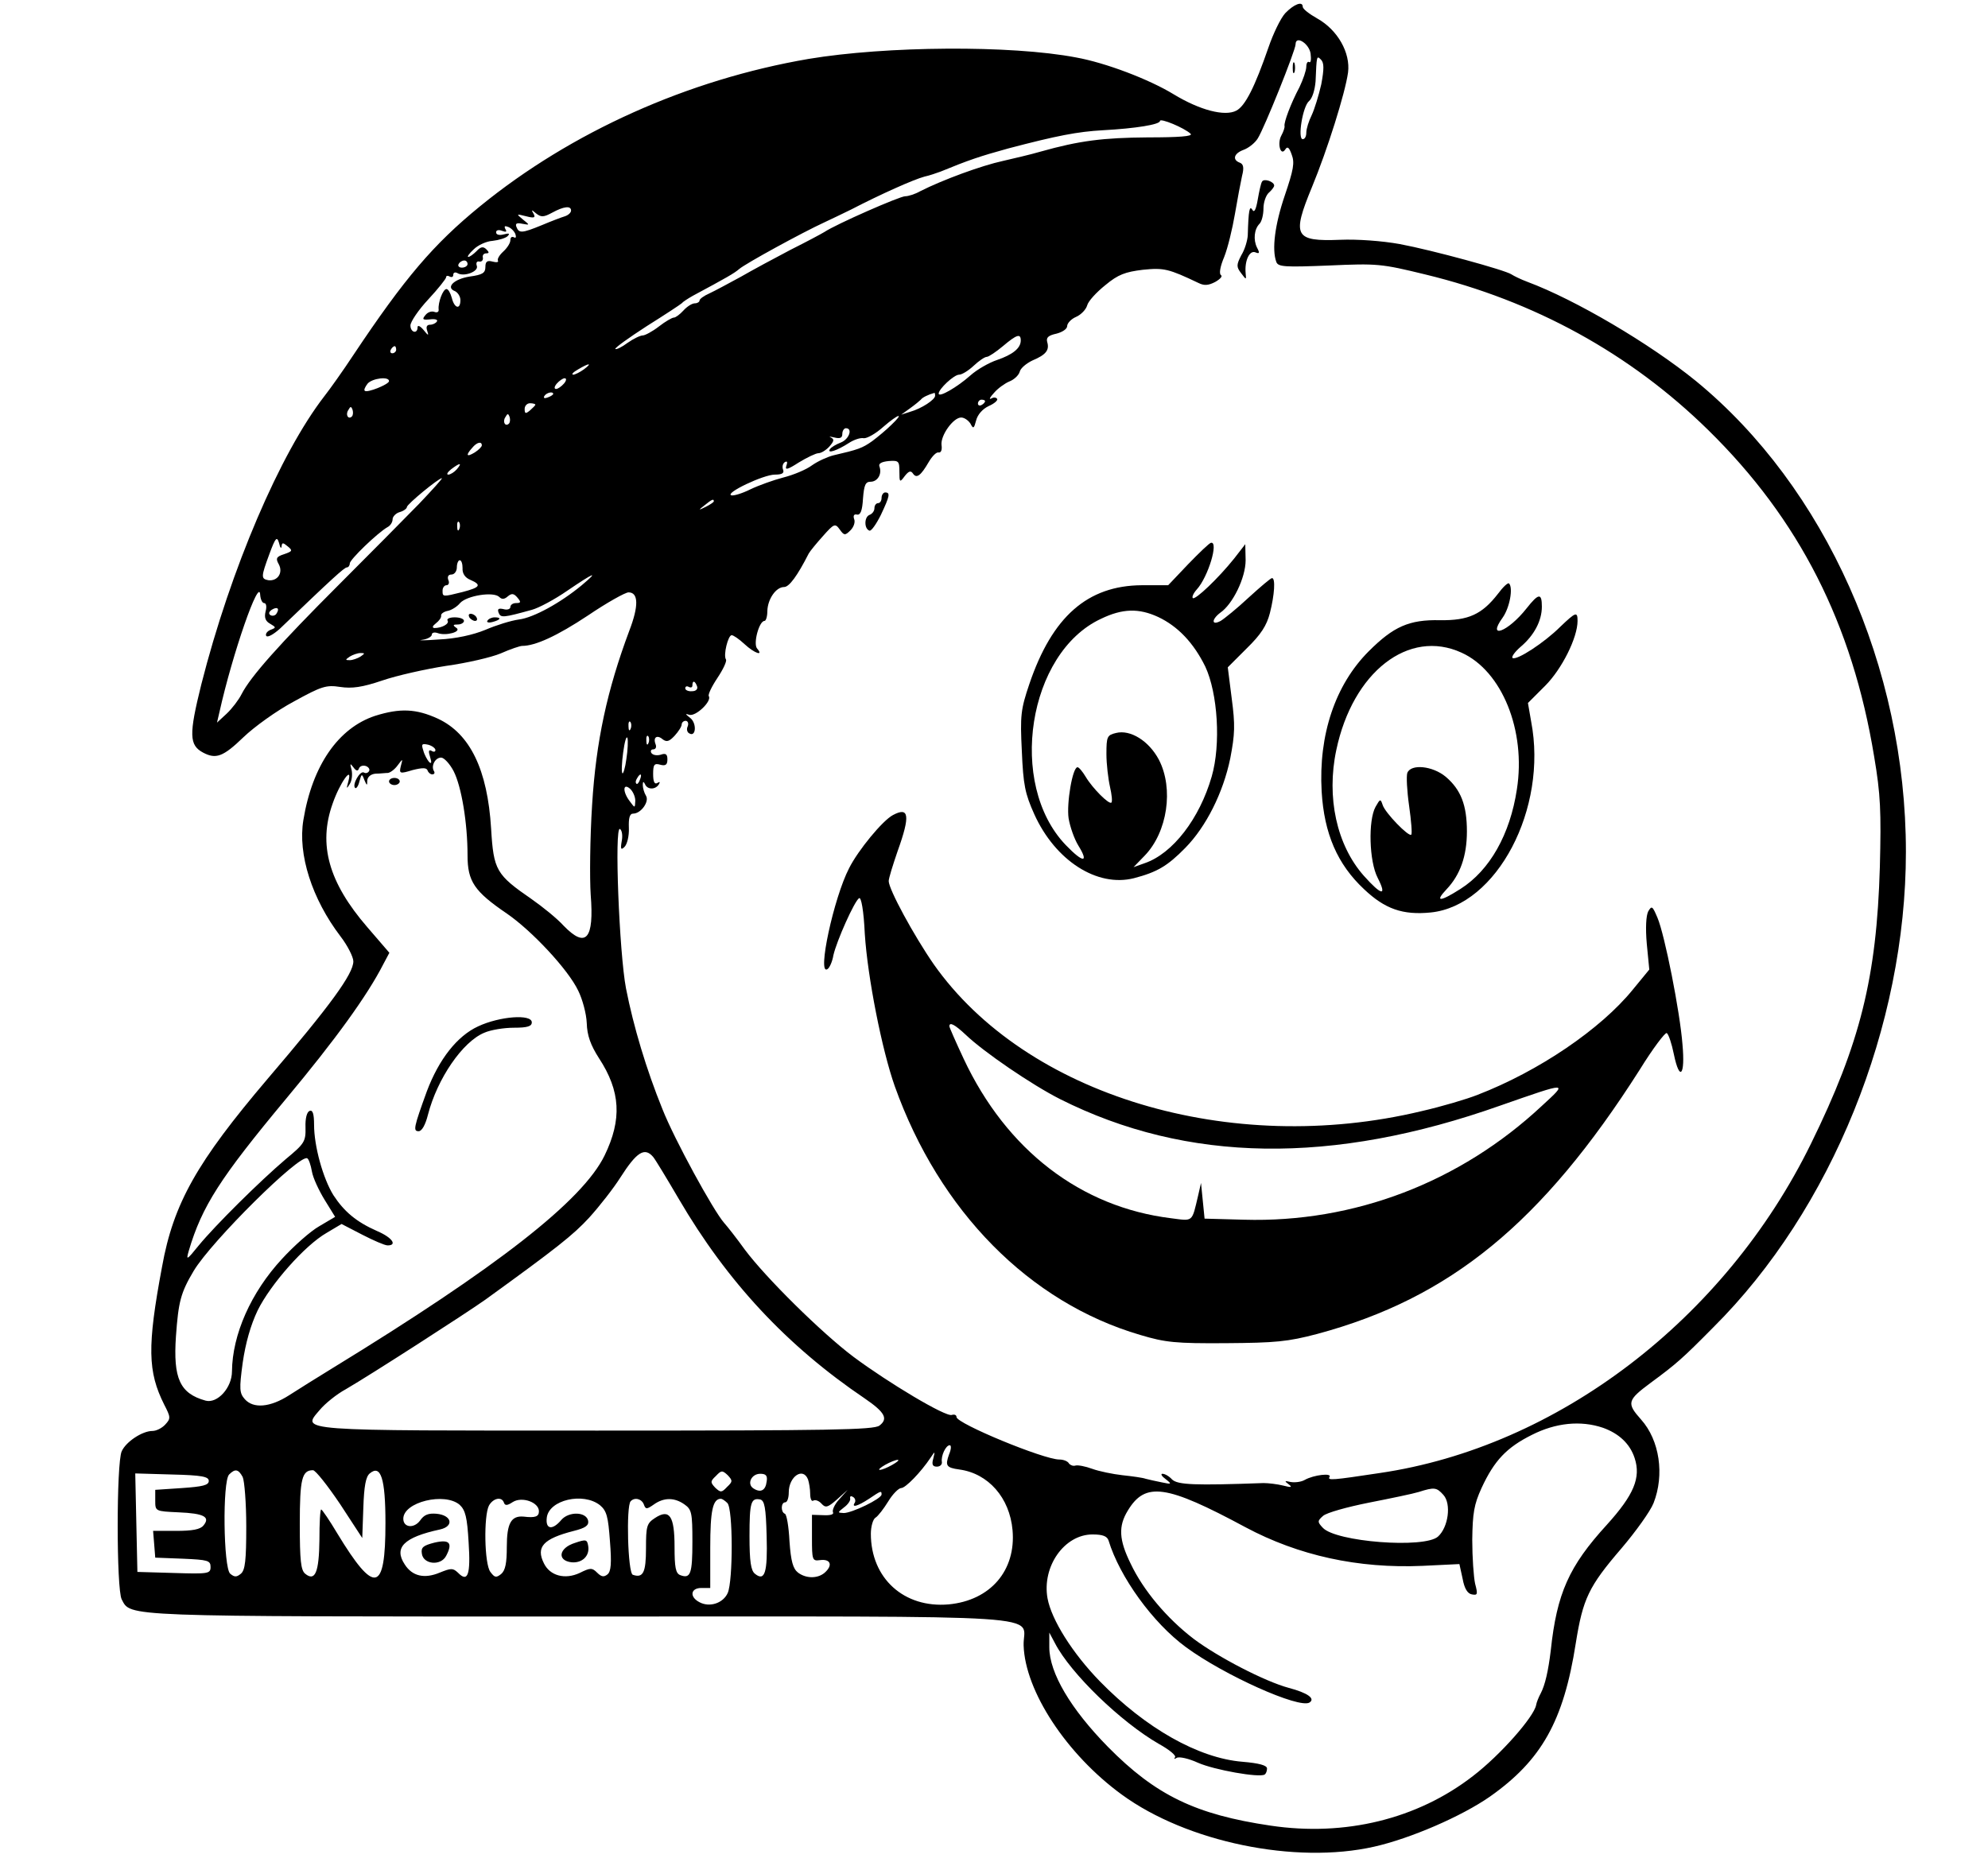 <?xml version="1.0" standalone="no"?>
<!DOCTYPE svg PUBLIC "-//W3C//DTD SVG 20010904//EN"
 "http://www.w3.org/TR/2001/REC-SVG-20010904/DTD/svg10.dtd">
<svg version="1.0" xmlns="http://www.w3.org/2000/svg"
 width="557pt" height="523pt" viewBox="0 0 557 523"
 preserveAspectRatio="xMidYMid meet">

<g transform="translate(0,523) scale(0.1,-0.1)"
fill="#000000" stroke="none">
<path d="M3601 5193 c-13 -14 -34 -58 -47 -96 -38 -110 -65 -164 -90 -177 -32
-17 -102 1 -176 46 -69 42 -190 88 -273 103 -183 35 -533 32 -749 -4 -339 -58
-666 -205 -921 -413 -131 -107 -211 -201 -355 -417 -29 -44 -66 -96 -81 -115
-124 -160 -263 -485 -345 -808 -35 -141 -34 -170 5 -191 36 -19 56 -12 113 43
30 29 94 75 141 100 78 43 91 47 130 41 33 -5 62 -1 118 18 41 14 121 32 179
41 58 8 127 24 153 35 27 12 54 21 60 21 37 0 98 28 184 85 53 36 105 65 114
65 28 0 29 -38 2 -108 -62 -166 -93 -309 -104 -487 -6 -93 -7 -207 -4 -252 10
-125 -13 -152 -76 -87 -18 20 -59 53 -89 74 -100 69 -107 81 -114 198 -10 165
-59 266 -149 308 -61 28 -106 30 -176 8 -103 -34 -176 -139 -201 -292 -16 -96
24 -221 104 -326 20 -26 36 -58 36 -70 0 -35 -64 -123 -240 -329 -198 -233
-264 -349 -296 -527 -42 -224 -40 -294 6 -386 18 -35 19 -39 3 -56 -9 -10 -25
-18 -36 -18 -28 0 -74 -30 -86 -57 -15 -32 -15 -387 0 -415 26 -49 -8 -48
1287 -48 1365 0 1237 8 1240 -81 4 -128 120 -305 275 -418 182 -133 486 -196
707 -146 102 23 245 85 324 140 145 102 207 212 241 430 20 125 36 159 128
266 40 47 81 104 90 127 31 79 17 176 -35 234 -41 46 -39 54 27 103 72 53 89
68 175 155 332 330 540 845 540 1333 0 517 -226 1022 -588 1319 -129 105 -338
228 -472 278 -19 7 -39 17 -45 21 -17 12 -222 68 -313 85 -50 9 -119 14 -167
12 -128 -5 -136 10 -79 148 43 104 93 263 101 321 7 55 -29 119 -86 151 -23
13 -41 27 -41 33 0 17 -25 7 -49 -18z m71 -113 c2 -16 1 -27 -4 -24 -4 3 -8
-3 -8 -13 0 -10 -9 -36 -19 -57 -25 -47 -44 -99 -42 -109 1 -4 -3 -16 -9 -27
-12 -22 -2 -59 11 -39 6 10 11 6 18 -14 9 -23 5 -43 -19 -114 -28 -82 -37
-152 -24 -187 5 -14 24 -15 148 -10 135 6 146 5 269 -25 306 -74 575 -222 793
-436 255 -250 404 -543 465 -915 18 -106 20 -154 16 -310 -9 -309 -55 -494
-193 -775 -241 -492 -710 -850 -1209 -923 -132 -20 -146 -21 -140 -11 8 12
-44 6 -69 -8 -10 -6 -28 -8 -40 -6 -17 4 -18 3 -6 -6 12 -9 8 -10 -15 -4 -16
4 -41 7 -55 7 -193 -7 -240 -5 -256 10 -8 9 -20 16 -27 16 -6 0 -2 -7 9 -15
18 -14 17 -15 -11 -9 -16 3 -37 8 -45 10 -8 3 -37 7 -65 10 -27 3 -66 11 -85
18 -19 7 -40 11 -47 9 -6 -2 -14 1 -18 6 -3 6 -15 11 -27 11 -44 0 -288 101
-288 119 0 6 -6 8 -13 6 -16 -7 -178 90 -276 163 -89 67 -245 221 -304 300
-23 32 -49 65 -58 75 -30 34 -139 233 -173 319 -45 111 -81 231 -102 338 -19
99 -33 456 -17 447 6 -4 8 -19 5 -34 -4 -23 -2 -26 8 -16 7 7 13 30 12 53 -1
27 2 40 12 40 22 0 46 34 36 50 -5 8 -9 22 -9 30 0 10 2 11 6 3 6 -16 29 -17
39 -1 4 7 3 8 -4 4 -8 -5 -12 3 -12 25 0 26 3 31 20 26 15 -4 20 0 20 15 0 15
-5 18 -19 13 -11 -3 -22 -1 -26 5 -3 5 -1 10 5 10 7 0 10 6 7 14 -8 20 4 28
20 14 11 -8 18 -6 33 10 11 12 20 26 20 32 0 5 5 10 11 10 6 0 9 -7 6 -15 -4
-8 -2 -17 4 -20 19 -12 22 28 3 43 -14 11 -15 13 -3 9 18 -6 64 38 55 52 -3 4
8 27 24 51 16 24 27 47 24 52 -8 12 6 68 16 68 5 0 21 -11 36 -25 28 -26 55
-35 35 -12 -11 14 6 77 21 77 4 0 8 12 8 28 1 33 24 67 47 67 14 0 37 31 69
94 4 7 22 29 40 49 31 35 34 36 47 18 12 -17 15 -17 30 -2 9 9 14 23 10 32 -3
9 0 14 8 12 10 -2 15 11 17 45 3 38 7 47 21 47 20 0 33 22 25 43 -3 8 6 13 26
15 28 2 30 0 30 -30 0 -30 1 -31 15 -12 11 14 17 16 23 7 10 -15 22 -6 44 32
10 17 22 29 28 27 7 -1 10 8 8 21 -3 27 33 77 55 77 9 0 20 -8 26 -17 8 -16
10 -14 16 9 4 16 18 32 35 40 16 7 26 16 24 20 -3 5 -11 5 -17 1 -7 -3 -3 4 8
16 11 13 31 27 43 32 13 5 26 17 29 27 2 10 19 24 36 32 38 16 48 29 41 52 -3
12 3 18 26 23 16 4 30 13 30 21 0 8 11 20 25 26 14 6 28 21 31 32 3 12 26 37
51 57 36 30 56 37 105 43 59 6 72 3 156 -37 16 -8 28 -7 47 3 14 8 21 16 16
19 -6 4 -2 25 9 51 10 25 23 79 30 120 7 41 16 89 20 107 6 23 4 33 -6 37 -22
8 -17 26 10 36 14 5 32 19 40 32 18 28 106 247 106 264 0 26 38 2 42 -26z m30
-86 c-7 -31 -19 -70 -27 -87 -8 -16 -15 -38 -15 -49 0 -10 -4 -18 -10 -18 -15
0 0 93 18 107 9 8 16 31 18 55 3 72 3 73 15 61 9 -9 9 -26 1 -69z m-366 -139
c7 -7 -33 -10 -120 -10 -125 -1 -191 -9 -301 -40 -27 -8 -75 -19 -105 -26 -60
-13 -169 -53 -232 -85 -14 -8 -33 -14 -42 -14 -15 0 -193 -78 -226 -100 -8 -5
-51 -28 -95 -50 -44 -23 -107 -57 -140 -76 -33 -18 -72 -39 -87 -46 -16 -7
-28 -16 -28 -20 0 -4 -6 -8 -13 -8 -8 0 -22 -9 -32 -20 -10 -11 -22 -20 -27
-20 -5 0 -24 -11 -42 -25 -18 -14 -39 -25 -45 -25 -7 0 -26 -9 -43 -21 -16
-12 -31 -19 -34 -17 -2 3 37 31 88 64 51 32 95 61 98 64 3 4 17 13 31 21 95
51 116 63 130 75 17 15 176 102 239 131 19 9 53 25 75 36 83 43 175 84 205 92
14 3 34 10 45 14 78 32 110 43 190 65 137 36 194 47 265 51 92 5 160 16 160
26 0 9 68 -19 86 -36z m-1736 -215 c0 -6 -8 -13 -17 -16 -10 -3 -39 -14 -65
-25 -56 -23 -64 -23 -71 -5 -4 10 1 12 16 9 22 -4 22 -4 2 12 -19 16 -19 16 9
9 23 -6 27 -4 21 7 -7 12 -6 12 7 1 14 -11 21 -11 45 2 33 18 53 20 53 6z
m-156 -66 c3 -9 1 -12 -4 -9 -6 3 -10 0 -10 -8 0 -8 -9 -22 -20 -32 -11 -10
-17 -21 -15 -25 3 -5 -4 -6 -15 -3 -15 4 -20 0 -20 -15 0 -17 -8 -22 -44 -27
-45 -7 -68 -31 -41 -41 8 -4 15 -15 15 -25 0 -28 -17 -23 -24 6 -4 14 -10 25
-15 25 -10 0 -24 -38 -22 -57 1 -7 -4 -10 -12 -7 -8 3 -19 -1 -25 -9 -10 -12
-8 -14 13 -12 14 2 23 -1 19 -6 -3 -5 -12 -9 -19 -9 -9 0 -12 -6 -8 -17 5 -15
3 -14 -10 2 -9 11 -17 15 -17 8 0 -20 -20 -15 -20 5 0 10 22 43 50 73 27 29
50 58 50 62 0 5 5 5 10 2 6 -3 10 -1 10 5 0 6 5 8 11 5 18 -12 61 4 55 20 -3
8 0 14 7 12 7 -1 11 4 10 11 -2 6 2 12 9 12 9 0 9 3 1 11 -9 9 -16 8 -28 -5
-9 -9 -19 -16 -23 -16 -4 0 3 10 15 21 12 12 36 23 53 24 18 2 37 8 42 13 8 8
4 9 -11 5 -12 -3 -21 -1 -21 6 0 6 7 8 17 4 11 -4 14 -3 9 5 -4 8 -2 10 8 6 8
-3 17 -12 20 -20z m-134 -84 c0 -5 -7 -10 -16 -10 -8 0 -12 5 -9 10 3 6 10 10
16 10 5 0 9 -4 9 -10z m1550 -214 c0 -22 -23 -40 -67 -55 -21 -7 -55 -26 -74
-43 -37 -33 -89 -63 -89 -51 0 13 43 53 57 53 8 0 26 11 41 25 15 14 31 25 37
25 5 0 26 14 45 30 39 33 50 36 50 16z m-1750 -26 c0 -5 -5 -10 -11 -10 -5 0
-7 5 -4 10 3 6 8 10 11 10 2 0 4 -4 4 -10z m526 -55 c-11 -8 -25 -15 -30 -15
-6 1 0 7 14 15 32 19 40 18 16 0z m-546 -33 c0 -9 -62 -34 -68 -27 -3 2 1 11
8 20 13 15 60 21 60 7z m490 -7 c-7 -8 -17 -15 -22 -15 -6 0 -5 7 2 15 7 8 17
15 22 15 6 0 5 -7 -2 -15z m-30 -29 c0 -2 -7 -7 -16 -10 -8 -3 -12 -2 -9 4 6
10 25 14 25 6z m1070 -5 c0 -11 -38 -36 -70 -45 l-25 -8 25 18 c14 10 27 21
30 24 4 6 20 14 38 19 1 1 2 -3 2 -8z m140 -15 c0 -3 -4 -8 -10 -11 -5 -3 -10
-1 -10 4 0 6 5 11 10 11 6 0 10 -2 10 -4z m-1260 -10 c0 -2 -7 -9 -15 -16 -12
-10 -15 -10 -15 4 0 9 7 16 15 16 8 0 15 -2 15 -4z m-514 -33 c-10 -10 -19 5
-10 18 6 11 8 11 12 0 2 -7 1 -15 -2 -18z m440 -20 c-10 -10 -19 5 -10 18 6
11 8 11 12 0 2 -7 1 -15 -2 -18z m1071 -4 c-13 -13 -37 -33 -53 -45 -28 -20
-40 -24 -109 -40 -16 -4 -43 -16 -60 -28 -16 -12 -52 -27 -80 -34 -27 -7 -69
-22 -92 -33 -24 -12 -48 -19 -54 -17 -19 6 90 58 122 58 20 0 27 4 23 14 -3 8
-1 17 5 21 7 4 8 0 4 -11 -4 -12 4 -10 35 10 23 14 48 26 55 26 8 0 22 9 31
19 13 15 14 20 4 25 -7 3 -3 3 10 0 16 -4 22 -1 22 10 0 9 5 16 10 16 20 0 9
-31 -14 -40 -13 -5 -27 -13 -31 -19 -8 -13 20 -4 54 18 14 9 32 15 41 13 9 -1
34 13 55 32 44 38 60 41 22 5z m-1147 -57 c0 -4 -9 -13 -20 -20 -23 -14 -26
-8 -7 13 13 16 27 19 27 7z m-70 -67 c-7 -8 -18 -15 -24 -15 -6 0 -2 7 8 15
25 19 32 19 16 0z m-106 -97 c-38 -39 -139 -141 -225 -227 -166 -166 -247
-257 -272 -306 -8 -16 -27 -41 -42 -55 l-27 -25 7 30 c36 162 112 381 114 328
1 -13 6 -23 11 -23 6 0 8 -10 4 -24 -4 -17 0 -27 13 -34 17 -10 17 -11 1 -17
-10 -4 -15 -12 -12 -17 4 -5 20 4 38 20 148 142 181 172 188 172 4 0 8 5 8 11
0 11 78 86 106 102 8 4 14 14 14 22 0 7 9 17 20 20 11 3 20 10 20 14 0 8 89
81 98 81 3 0 -26 -32 -64 -72z m826 7 c0 -2 -10 -9 -22 -15 -22 -11 -22 -10
-4 4 21 17 26 19 26 11z m-713 -77 c-3 -8 -6 -5 -6 6 -1 11 2 17 5 13 3 -3 4
-12 1 -19z m-498 -49 c1 11 4 11 17 0 15 -12 13 -14 -10 -22 -22 -7 -24 -12
-15 -28 13 -24 -3 -48 -29 -45 -21 4 -21 9 3 74 17 46 21 50 27 30 3 -13 6
-17 7 -9z m507 -61 c-1 -15 7 -27 22 -33 32 -14 28 -21 -22 -34 -56 -14 -56
-14 -56 4 0 8 5 15 11 15 6 0 9 7 5 15 -3 9 0 15 9 15 8 0 15 9 15 20 0 11 4
20 8 20 5 0 8 -10 8 -22z m334 -48 c-59 -49 -135 -91 -176 -96 -22 -3 -64 -16
-94 -29 -34 -14 -83 -25 -130 -27 -41 -3 -63 -3 -47 -1 15 2 27 9 27 15 0 5 7
7 16 4 23 -9 70 4 52 15 -10 7 -9 9 5 9 9 0 17 5 17 10 0 6 -12 10 -26 10 -14
0 -23 -4 -20 -9 6 -9 -16 -21 -37 -21 -7 1 -5 6 4 13 9 7 16 16 15 22 -1 5 8
11 18 13 11 2 27 12 35 22 19 21 94 33 110 17 7 -7 14 -7 24 2 11 9 17 8 27
-4 10 -12 10 -15 -4 -15 -9 0 -16 -5 -16 -11 0 -6 -9 -9 -19 -6 -14 3 -18 1
-14 -10 6 -15 13 -14 93 8 19 5 64 29 100 54 75 51 90 57 40 15z m-855 -79
c-3 -6 -11 -8 -17 -5 -6 4 -5 9 3 15 16 10 23 4 14 -10z m235 -121 c-8 -5 -22
-10 -30 -10 -13 0 -13 1 0 10 8 5 22 10 30 10 13 0 13 -1 0 -10z m943 -83 c3
-8 -3 -14 -14 -14 -10 -1 -19 3 -19 8 0 6 5 7 10 4 6 -3 10 -1 10 4 0 15 7 14
13 -2z m-186 -119 c-3 -8 -6 -5 -6 6 -1 11 2 17 5 13 3 -3 4 -12 1 -19z m-12
-85 c-3 -24 -9 -43 -11 -40 -3 3 -2 29 2 58 4 30 9 48 12 41 2 -7 1 -34 -3
-59z m62 45 c-3 -8 -6 -5 -6 6 -1 11 2 17 5 13 3 -3 4 -12 1 -19z m-597 -20
c0 -5 -5 -6 -11 -2 -8 4 -9 -1 -4 -17 5 -16 4 -21 -3 -14 -5 6 -13 20 -16 32
-6 18 -4 20 14 16 11 -3 20 -10 20 -15z m51 -59 c22 -43 39 -145 39 -236 0
-73 19 -101 110 -163 70 -48 172 -157 200 -216 12 -24 23 -65 24 -91 1 -35 11
-62 34 -98 61 -93 65 -172 16 -273 -62 -127 -300 -313 -764 -597 -41 -25 -95
-59 -120 -75 -53 -34 -100 -38 -124 -11 -15 17 -16 28 -6 102 8 55 22 105 42
147 36 73 132 182 193 217 l42 25 58 -30 c31 -16 63 -30 71 -30 28 0 13 22
-29 40 -59 26 -93 55 -123 101 -29 47 -54 137 -54 197 0 31 -4 42 -12 39 -8
-2 -13 -21 -12 -46 1 -40 -3 -46 -55 -89 -73 -62 -198 -186 -244 -242 -34 -42
-36 -43 -28 -15 37 125 88 204 271 424 141 169 229 291 274 379 l17 32 -62 72
c-108 125 -138 231 -97 346 20 58 57 110 44 62 -6 -21 -5 -22 4 -7 6 9 8 27 5
40 -5 18 -4 19 5 7 8 -11 13 -12 16 -3 3 7 12 9 20 6 7 -3 11 -9 8 -14 -3 -5
-9 -7 -14 -4 -11 7 -34 -34 -25 -43 3 -3 9 5 12 18 6 22 7 23 14 4 7 -16 8
-17 8 -1 1 10 10 18 24 19 12 0 27 2 34 2 7 1 19 10 27 21 15 20 15 20 9 -2
-5 -21 -3 -22 33 -11 28 7 39 7 42 -1 2 -6 8 -11 13 -11 6 0 8 4 5 9 -9 14 3
38 20 38 8 0 24 -17 35 -38z m522 -24 c-3 -9 -8 -14 -10 -11 -3 3 -2 9 2 15 9
16 15 13 8 -4z m-13 -59 c-1 -21 -1 -21 -15 -2 -21 27 -20 53 0 36 8 -7 15
-22 15 -34z m50 -998 c6 -7 38 -60 72 -118 135 -231 302 -411 521 -559 57 -39
66 -57 41 -76 -16 -12 -139 -14 -789 -14 -854 0 -830 -2 -779 58 14 17 47 44
73 58 69 40 339 214 391 251 199 144 246 181 291 230 29 32 68 82 87 112 46
72 68 86 92 58z m-956 -41 c3 -18 20 -54 36 -80 l29 -47 -44 -26 c-25 -14 -72
-56 -105 -92 -87 -94 -139 -212 -140 -315 0 -46 -41 -91 -74 -82 -72 20 -91
62 -83 180 7 97 13 122 50 184 50 83 297 328 318 315 4 -2 10 -19 13 -37z
m3617 -718 c45 -16 76 -45 89 -85 18 -55 -2 -103 -78 -187 -106 -116 -140
-192 -157 -352 -7 -58 -16 -97 -28 -120 -6 -11 -12 -26 -13 -33 -6 -33 -100
-140 -177 -199 -156 -121 -359 -170 -567 -139 -210 31 -322 85 -456 221 -104
106 -164 207 -164 279 l0 41 16 -30 c44 -85 185 -221 291 -282 29 -16 50 -33
45 -38 -4 -4 -1 -5 5 -1 7 4 34 -2 60 -14 46 -20 170 -42 186 -33 4 2 7 10 7
17 0 9 -22 15 -69 19 -123 10 -271 94 -399 225 -77 79 -136 173 -147 233 -16
89 47 179 126 179 29 0 41 -5 45 -17 31 -102 124 -231 217 -299 106 -78 317
-173 346 -155 17 11 -5 27 -58 41 -67 18 -198 86 -266 137 -76 58 -142 137
-177 211 -33 67 -35 105 -8 149 49 81 107 73 330 -47 148 -79 315 -116 496
-108 l103 5 9 -41 c5 -28 14 -42 26 -44 16 -3 17 0 9 30 -4 18 -8 74 -8 123 1
75 5 99 26 145 36 78 71 114 141 149 67 34 137 41 199 20z m-1832 -75 c-11
-31 -8 -37 29 -42 81 -11 141 -79 149 -170 10 -113 -62 -197 -179 -208 -125
-11 -218 73 -218 198 0 20 6 41 13 45 7 4 23 25 36 46 12 20 29 37 36 37 12 0
55 44 83 86 12 18 12 18 7 -3 -5 -17 -2 -23 10 -23 9 0 15 6 14 13 -3 17 11
47 22 47 5 0 4 -12 -2 -26z m-159 -29 c-14 -8 -29 -14 -35 -14 -5 0 1 6 15 14
14 8 30 14 35 14 6 0 -1 -6 -15 -14z m-1820 -34 c5 -11 10 -73 10 -139 0 -94
-3 -122 -15 -132 -12 -10 -18 -10 -30 0 -19 16 -22 259 -3 278 17 17 26 15 38
-7z m273 -76 l62 -95 3 84 c2 62 7 88 18 97 31 26 44 -14 44 -139 0 -195 -30
-202 -135 -29 -22 37 -42 66 -45 67 -3 0 -5 -38 -5 -85 -1 -91 -12 -118 -40
-95 -12 10 -15 37 -15 139 0 127 6 151 37 151 7 0 41 -43 76 -95z m1084 48
c-15 -16 -18 -16 -33 -2 -14 15 -14 18 2 33 15 16 18 16 33 2 14 -15 14 -18
-2 -33z m-1452 17 c0 -12 -17 -16 -75 -20 l-75 -5 0 -30 c0 -30 0 -30 65 -33
72 -3 90 -13 70 -37 -9 -11 -31 -15 -77 -15 l-64 0 3 -37 3 -38 78 -3 c69 -3
77 -5 77 -23 0 -19 -6 -20 -102 -17 l-103 3 -3 138 -3 138 103 -3 c84 -2 103
-6 103 -18z m1563 -2 c-3 -25 -17 -32 -37 -19 -19 12 -6 41 19 41 16 0 21 -5
18 -22z m116 6 c3 -9 6 -27 6 -40 0 -14 4 -23 9 -19 6 3 16 -1 23 -9 11 -12
17 -11 43 12 l30 27 -24 -27 c-13 -14 -20 -31 -17 -36 3 -6 -8 -9 -27 -8 l-32
1 0 -65 c0 -61 1 -65 22 -62 28 4 37 -12 17 -32 -19 -20 -54 -21 -78 -3 -14
11 -20 31 -24 88 -2 41 -8 76 -13 77 -12 5 -11 32 1 32 6 0 10 13 10 28 0 44
40 72 54 36z m1780 -43 c23 -25 14 -91 -15 -117 -38 -34 -287 -15 -323 25 -15
16 -15 19 1 33 10 9 68 25 128 37 61 12 124 25 140 30 44 14 50 13 69 -8z
m-1574 1 c0 -12 -83 -52 -106 -52 -18 1 -18 1 1 16 11 8 19 20 17 25 -1 6 2 8
8 4 6 -3 8 -11 5 -16 -10 -15 8 -10 40 11 34 23 35 23 35 12z m-1182 -29 c16
-15 21 -35 25 -105 6 -91 -2 -114 -30 -85 -14 13 -19 13 -51 0 -43 -18 -77
-10 -98 23 -31 47 -3 76 99 98 40 9 33 40 -10 44 -23 2 -35 -3 -46 -19 -17
-23 -47 -20 -47 5 0 47 116 75 158 39z m124 6 c3 -9 10 -8 25 2 26 16 73 -1
73 -26 0 -15 -10 -19 -43 -15 -35 3 -47 -19 -47 -85 0 -45 -4 -66 -16 -76 -14
-11 -18 -10 -30 6 -17 22 -19 157 -4 186 12 21 36 26 42 8z m269 -7 c19 -16
23 -32 28 -101 5 -62 3 -85 -7 -93 -10 -8 -17 -7 -29 5 -14 14 -19 14 -49 -1
-41 -19 -83 -8 -100 27 -23 46 -2 69 84 91 32 8 42 15 40 28 -5 26 -54 27 -75
3 -25 -30 -45 -27 -41 6 6 50 102 72 149 35z m123 2 c5 -14 8 -14 28 0 28 20
58 20 86 0 20 -14 22 -24 22 -104 0 -90 -5 -105 -34 -94 -13 5 -16 22 -16 79
0 87 -14 108 -55 81 -23 -15 -25 -23 -25 -85 0 -68 -8 -84 -37 -74 -14 5 -19
193 -6 206 11 12 31 7 37 -9z m234 4 c16 -16 16 -218 1 -252 -13 -29 -51 -41
-79 -26 -29 15 -25 40 5 40 l25 0 0 113 c0 104 7 137 30 137 3 0 11 -5 18 -12z
m110 -92 c3 -103 -5 -129 -33 -106 -11 9 -15 34 -15 105 0 95 4 108 30 103 12
-3 16 -22 18 -102z"/>
<path d="M3622 5040 c0 -14 2 -19 5 -12 2 6 2 18 0 25 -3 6 -5 1 -5 -13z"/>
<path d="M3536 4721 c-3 -4 -8 -27 -12 -50 -5 -29 -10 -38 -15 -29 -8 13 -11
0 -13 -72 -1 -14 -8 -39 -18 -55 -14 -27 -14 -33 -1 -50 15 -20 15 -20 13 0
-3 35 11 64 27 58 12 -5 13 -2 5 13 -11 22 -8 52 7 67 6 6 11 25 11 43 0 17 7
37 15 44 8 7 15 16 15 20 0 11 -29 21 -34 11z"/>
<path d="M2470 3835 c0 -8 -4 -15 -10 -15 -5 0 -10 -6 -10 -14 0 -8 -6 -16
-14 -19 -15 -6 -15 -39 0 -44 5 -2 19 18 32 44 25 53 27 63 12 63 -5 0 -10 -7
-10 -15z"/>
<path d="M3329 3649 l-56 -59 -74 0 c-152 -1 -251 -88 -315 -277 -24 -71 -26
-88 -21 -188 4 -95 9 -119 35 -177 59 -130 176 -205 279 -179 65 17 94 34 144
85 58 59 106 154 126 251 13 68 14 93 4 168 l-11 87 53 53 c40 39 56 64 65 99
13 51 16 98 6 98 -4 0 -33 -25 -66 -55 -32 -30 -68 -59 -78 -65 -26 -14 -26 4
-1 23 35 24 71 98 71 147 l-1 45 -31 -40 c-44 -55 -109 -117 -116 -111 -3 3 2
14 11 24 32 35 62 135 40 131 -5 -1 -33 -28 -64 -60z m-84 -148 c55 -26 99
-72 132 -139 35 -75 44 -218 18 -308 -34 -118 -109 -216 -188 -243 l-31 -11
31 32 c64 66 82 188 40 269 -28 53 -80 85 -120 75 -25 -6 -27 -10 -27 -59 0
-28 5 -70 10 -92 5 -22 7 -41 4 -44 -6 -7 -53 40 -72 72 -9 15 -19 27 -23 27
-14 0 -31 -101 -25 -143 4 -24 16 -58 27 -76 31 -50 14 -50 -35 1 -164 171
-106 539 99 634 60 29 106 30 160 5z"/>
<path d="M4197 3566 c-45 -58 -83 -75 -162 -74 -87 2 -131 -18 -200 -87 -94
-94 -141 -234 -132 -393 7 -118 44 -204 119 -274 58 -55 108 -73 187 -65 185
19 328 291 281 535 l-9 52 48 48 c47 47 91 135 91 182 0 27 -5 25 -48 -16 -45
-45 -122 -95 -134 -88 -4 3 6 17 22 31 38 32 60 73 60 113 0 39 -9 38 -43 -5
-52 -66 -112 -88 -67 -26 20 28 30 84 18 96 -3 3 -17 -10 -31 -29z m-102 -165
c113 -51 181 -218 155 -383 -19 -126 -76 -227 -158 -279 -58 -37 -73 -37 -39
-1 38 40 57 93 57 162 0 74 -17 117 -59 153 -37 31 -98 37 -108 11 -3 -9 -1
-50 5 -92 6 -42 9 -79 6 -81 -7 -7 -73 61 -80 83 -6 18 -7 18 -20 -5 -21 -38
-18 -153 6 -199 27 -53 11 -50 -39 6 -76 86 -105 220 -77 352 46 219 203 341
351 273z"/>
<path d="M2502 2946 c-29 -15 -98 -99 -123 -149 -43 -83 -90 -301 -61 -283 6
3 14 21 17 39 9 40 59 152 72 160 6 4 13 -35 16 -100 8 -123 48 -325 84 -427
125 -350 377 -606 688 -697 70 -21 99 -24 240 -23 138 1 173 4 256 26 372 100
630 311 903 740 37 60 72 106 76 103 5 -3 14 -30 20 -60 16 -77 32 -59 24 28
-7 92 -50 308 -70 355 -14 33 -16 35 -26 18 -6 -12 -8 -46 -4 -91 l7 -72 -46
-56 c-90 -111 -264 -229 -435 -295 -30 -12 -101 -33 -158 -46 -535 -128 -1107
44 -1366 412 -56 81 -126 210 -126 233 0 8 12 46 25 84 36 100 32 125 -13 101z
m203 -615 c51 -49 186 -141 265 -181 356 -179 763 -185 1234 -18 192 67 190
67 116 -1 -229 -214 -526 -328 -835 -319 l-110 3 -5 50 -5 50 -8 -35 c-18 -76
-13 -72 -75 -64 -254 31 -462 191 -582 447 -22 47 -40 88 -40 91 0 13 15 5 45
-23z"/>
<path d="M1315 3500 c3 -5 11 -10 16 -10 6 0 7 5 4 10 -3 6 -11 10 -16 10 -6
0 -7 -4 -4 -10z"/>
<path d="M1366 3491 c-4 -5 3 -7 14 -4 23 6 26 13 6 13 -8 0 -17 -4 -20 -9z"/>
<path d="M1090 3040 c0 -5 7 -10 15 -10 8 0 15 5 15 10 0 6 -7 10 -15 10 -8 0
-15 -4 -15 -10z"/>
<path d="M1340 2354 c-59 -27 -110 -92 -144 -182 -37 -102 -39 -112 -23 -112
9 0 19 18 26 46 26 101 97 205 158 230 18 8 55 14 83 14 38 0 50 4 50 15 0 24
-90 17 -150 -11z"/>
<path d="M1217 907 c-31 -8 -38 -13 -35 -31 4 -30 53 -35 68 -6 19 36 10 47
-33 37z"/>
<path d="M1610 906 c-44 -14 -50 -49 -9 -54 30 -3 52 18 47 46 -3 18 -6 19
-38 8z"/>
</g>
</svg>
